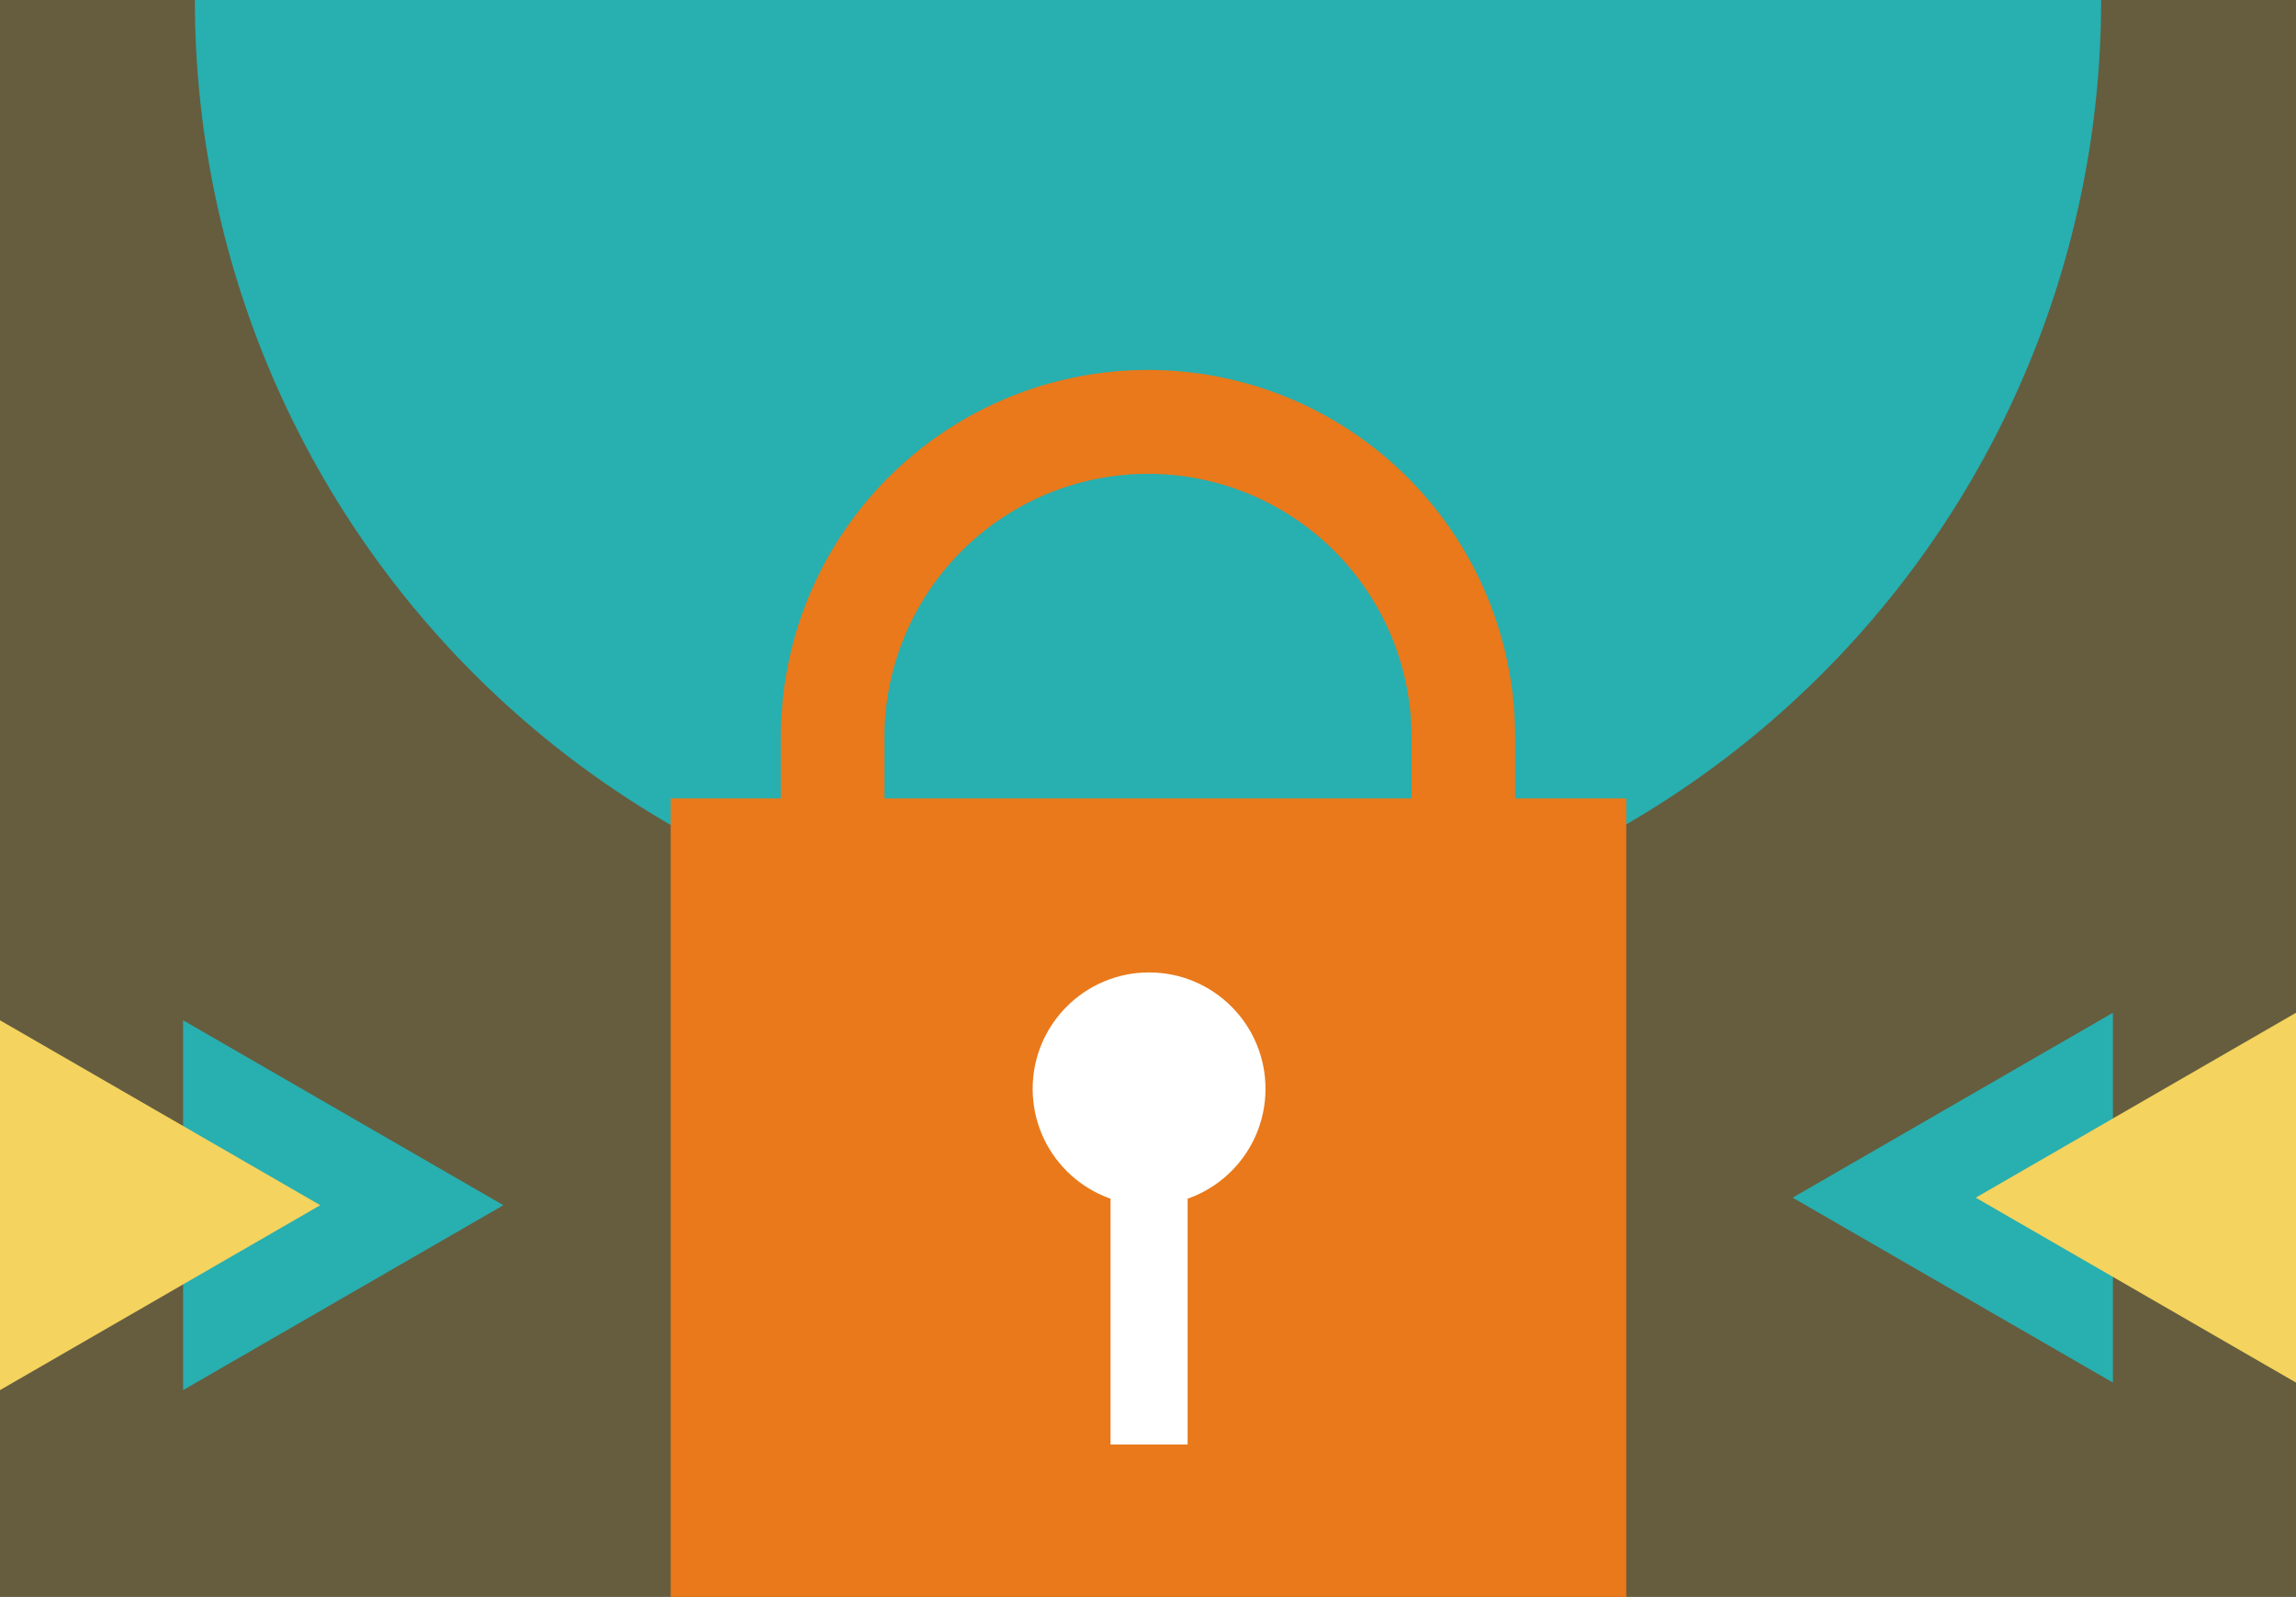 <svg xmlns="http://www.w3.org/2000/svg" width="221.619" height="154.146" viewBox="0 0 221.619 154.146">
  <rect x="0" y="0" width="221.619" height="154.146" fill="#333333" stroke="none"/>
  <g id="Privacy_protected" data-name="Privacy protected" transform="translate(-318.08 -507.453)">
    <g id="Group_2169" data-name="Group 2169" opacity="0.26">
      <rect id="Rectangle_421" data-name="Rectangle 421" width="221.618" height="154.145" transform="translate(318.08 507.453)" fill="#f4d35e"/>
    </g>
    <g id="Group_2170" data-name="Group 2170">
      <path id="Path_3027" data-name="Path 3027" d="M520.89,507.453a92,92,0,0,1-184,0" fill="#28afb0"/>
    </g>
    <g id="Group_2171" data-name="Group 2171">
      <rect id="Rectangle_422" data-name="Rectangle 422" width="92.234" height="77.073" transform="translate(382.818 584.526)" fill="#e9791a"/>
    </g>
    <g id="Group_2172" data-name="Group 2172">
      <path id="Path_3028" data-name="Path 3028" d="M464.327,609.18H393.452V578.79a35.438,35.438,0,1,1,70.875,0Zm-60.875-10h50.875V578.79a25.438,25.438,0,1,0-50.875,0Z" fill="#e9791a"/>
    </g>
    <g id="Group_2175" data-name="Group 2175">
      <g id="Group_2173" data-name="Group 2173">
        <circle id="Ellipse_2582" data-name="Ellipse 2582" cx="11.236" cy="11.236" r="11.236" transform="translate(417.758 601.321)" fill="#fff"/>
      </g>
      <g id="Group_2174" data-name="Group 2174">
        <rect id="Rectangle_423" data-name="Rectangle 423" width="7.442" height="30.332" transform="translate(425.273 616.557)" fill="#fff"/>
      </g>
    </g>
    <g id="Group_2176" data-name="Group 2176">
      <g id="Group_1116" data-name="Group 1116">
        <g id="Path_1219" data-name="Path 1219">
          <path id="Path_3029" data-name="Path 3029" d="M366.668,623.791l-30.915,17.85v-35.7Z" fill="#28afb0"/>
        </g>
      </g>
      <g id="Group_1116-2" data-name="Group 1116">
        <g id="Path_1219-2" data-name="Path 1219">
          <path id="Path_3030" data-name="Path 3030" d="M348.995,623.791l-30.915,17.85v-35.7Z" fill="#f4d35e"/>
        </g>
      </g>
    </g>
    <g id="Group_2177" data-name="Group 2177">
      <g id="Group_1116-3" data-name="Group 1116">
        <g id="Path_1219-3" data-name="Path 1219">
          <path id="Path_3031" data-name="Path 3031" d="M491.111,623.064l30.915-17.85v35.7Z" fill="#28afb0"/>
        </g>
      </g>
      <g id="Group_1116-4" data-name="Group 1116">
        <g id="Path_1219-4" data-name="Path 1219">
          <path id="Path_3032" data-name="Path 3032" d="M508.784,623.064l30.915-17.85v35.7Z" fill="#f4d35e"/>
        </g>
      </g>
    </g>
  </g>
</svg>
